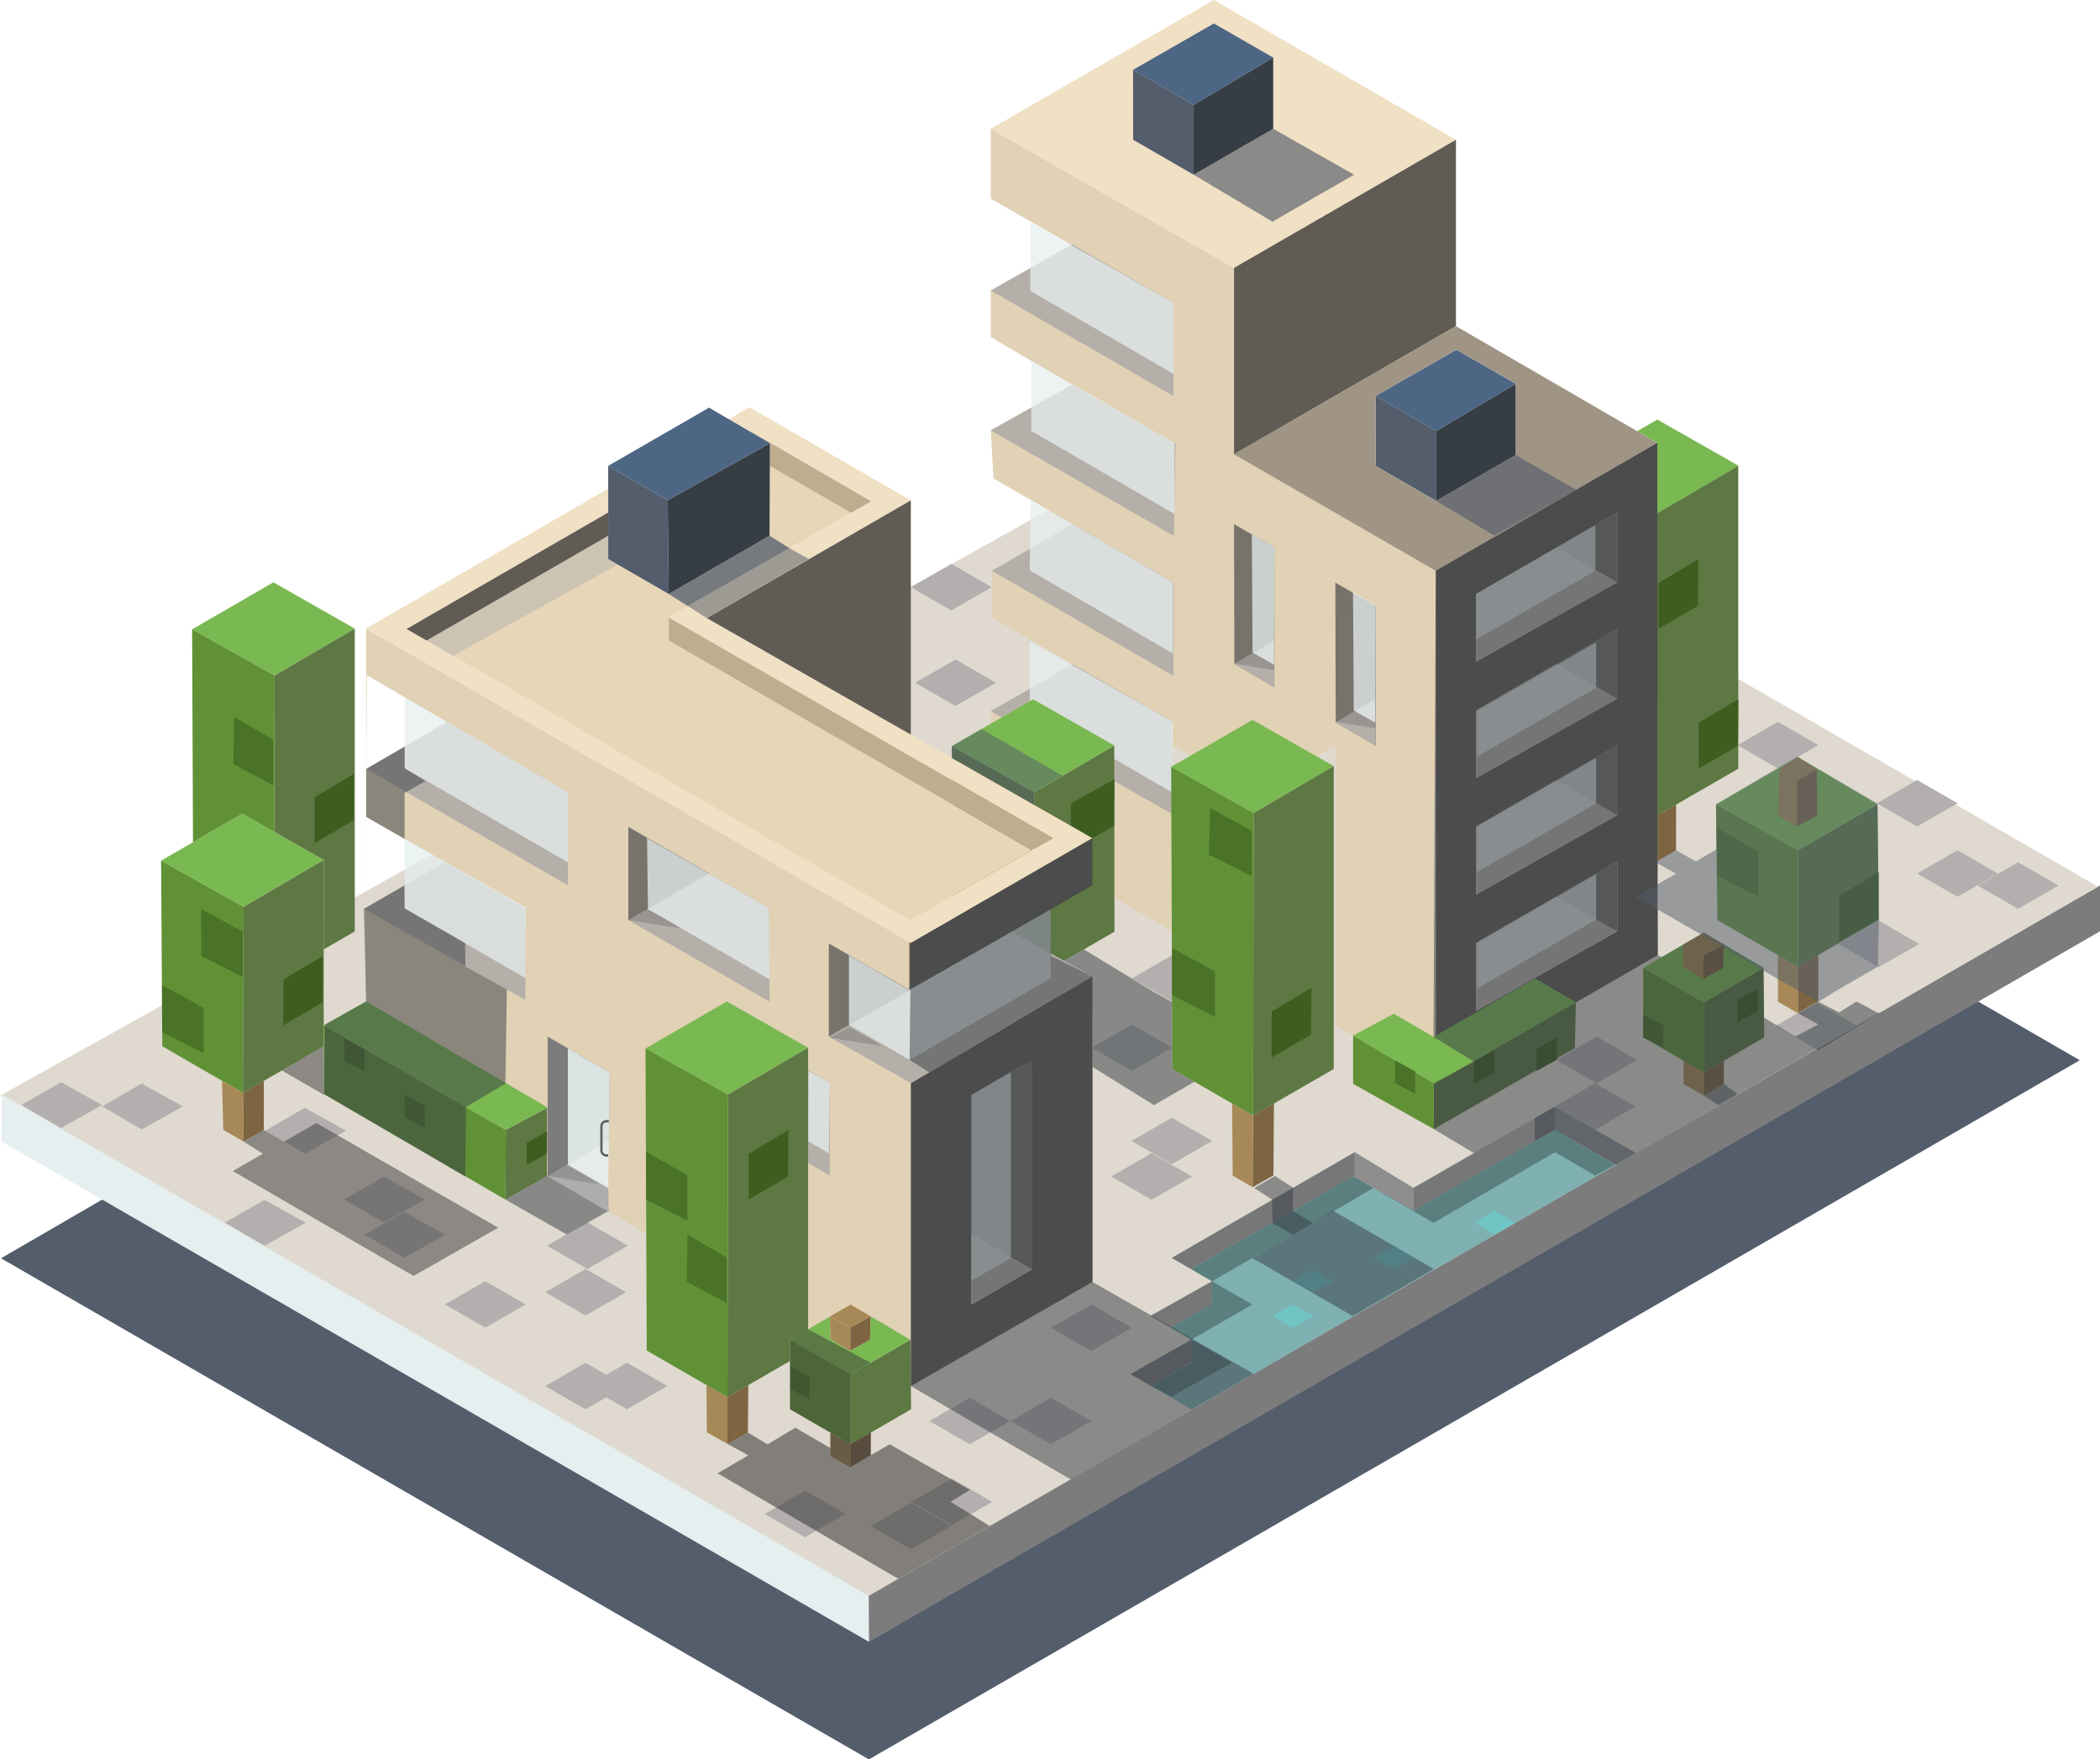 <svg xmlns="http://www.w3.org/2000/svg" viewBox="0 0 936.84 784.88"><defs><style>.cls-1,.cls-36,.cls-37,.cls-38,.cls-44{fill:#535d6b;}.cls-2,.cls-39{fill:#7c7c7c;}.cls-3{fill:#dfd9cf;}.cls-4{fill:#b2afae;}.cls-5{fill:#5d7842;}.cls-6{fill:#e1d1b5;}.cls-7{fill:#605c53;}.cls-8{fill:#fce6e6;}.cls-9{fill:#f0e0c4;}.cls-10{fill:#b5afa9;}.cls-11,.cls-20,.cls-25,.cls-33{fill:#e6efef;}.cls-11{opacity:0.89;}.cls-12,.cls-26{fill:#acadad;}.cls-13{fill:#77736b;}.cls-14{fill:#e8d6b8;}.cls-15{fill:#bfad90;}.cls-16,.cls-41,.cls-42{fill:#363d44;}.cls-17{fill:#4d6683;}.cls-18{fill:#a09584;}.cls-19{fill:#7ab851;}.cls-20{opacity:0.75;}.cls-21{fill:#a78957;}.cls-22{fill:#7d6542;}.cls-23{fill:#609136;}.cls-24,.cls-35{fill:none;}.cls-26{opacity:0.46;}.cls-27{fill:#7fb0b2;}.cls-28{fill:#777;}.cls-29{fill:#8e8e8e;}.cls-30{fill:#5b7f7f;}.cls-31{fill:#70c4c4;}.cls-32{fill:#4a7328;}.cls-33{opacity:0.74;}.cls-34{fill:#3e5e20;}.cls-35{stroke:#5e5e5e;stroke-miterlimit:10;}.cls-36{opacity:0.53;}.cls-37{opacity:0.76;}.cls-38{opacity:0.65;}.cls-39,.cls-41,.cls-43,.cls-44{opacity:0.5;}.cls-40,.cls-43{fill:#3a3a3a;}.cls-40{opacity:0.56;}.cls-42{opacity:0.51;}</style></defs><g id="Layer_2" data-name="Layer 2"><g id="Layer_3" data-name="Layer 3"><polyline class="cls-1" points="882.54 446.81 927.82 472.98 387.63 784.88 0.46 561.33 45.65 535.1"/><polygon class="cls-2" points="936.84 395.04 936.84 415.46 387.7 732.46 387.58 711.83 936.84 395.04"/><polygon class="cls-3" points="0 488.82 557.79 177.18 935.93 395.55 387.54 711.95 0 488.82"/><polygon class="cls-4" points="504.99 436.46 522.95 446.83 540.99 436.46 522.99 426.07 504.99 436.46"/><polygon class="cls-5" points="461.43 353.47 461.36 377.32 461.17 436.44 451.82 431.04 425.17 415.65 424.63 332.85 438.93 340.86 461.43 353.47"/><polygon class="cls-5" points="470.47 431.69 470.17 472.81 460.9 478.17 461.17 436.44 470.47 431.69"/><polygon class="cls-5" points="461.17 436.45 460.9 478.17 452.17 472.82 451.82 431.05 461.17 436.45"/><polygon class="cls-5" points="497.17 332.54 497.17 415.65 461.17 436.44 461.36 377.32 461.43 353.47 475.1 345.46 491.99 335.57 497.17 332.54"/><path class="cls-6" d="M163.33,280.37V405.1l.06-40.65,35.2,20.14L163.33,405.1v41.65l81,47.31-.26.14,0,30.42.3.17,2.34,1.36,24.93,14.39,16.71,9.64L288,467.7l36.28-20.95,36.27,20.63V591.87l1,.56,8.76-5.09.21,10.16,8.85,5.11,8.84-4.94.31-10.45,17.69,10.45.19,19v-196Zm.35,20.79,35.65,21L163.39,343Zm188,171.37-27,15.78v.07l27.51-15.52Z"/><path class="cls-7" d="M470.44,445.5,461.15,451l-9,5.32-45.7,26.9-.07,0V616.67l0,1.64,81-46.44V435.56ZM460.28,566.33l-26.87,15.58V488.46l22.81-13.24,4.06-2.36Z"/><polygon class="cls-8" points="406.35 618.31 406.33 618.32 406.33 616.67 406.35 618.31"/><polygon class="cls-8" points="460.28 566.33 433.41 581.91 433.41 550.82 460.28 566.33"/><polygon class="cls-7" points="487.33 373.9 487.33 394.89 461.32 409.9 451.33 415.67 438.36 423.2 405.65 441.7 405.65 420.67 425.2 409.77 461.38 388.88 469.23 384.35 487.33 373.9"/><polygon class="cls-9" points="487.33 373.9 469.23 384.35 461.38 388.88 425.2 409.77 406.33 420.67 163.33 280.37 271.33 218.02 271.33 228.63 181.36 280.59 190.33 285.77 406.11 410.48 425.14 399.53 460.33 379.28 460.39 379.24 461.41 379.83 461.41 378.66 469.68 373.9 461.44 369.17 442.91 358.52 424.8 348.12 298.33 275.46 379.67 228.81 388.7 223.63 334.39 192.21 334.22 192.31 325.1 186.98 334.33 181.65 406.33 223.22 315.28 275.78 406.33 327.71 424.74 338.2 442.69 348.44 461.47 359.15 487.33 373.9"/><polygon class="cls-8" points="181.36 280.59 271.33 228.63 271.33 239.05 190.33 285.77 181.36 280.59"/><polygon class="cls-8" points="297.88 223.16 327.48 206.65 297.89 223.73 297.88 223.16"/><polygon class="cls-8" points="334.39 202.67 334.5 202.73 327.8 206.47 334.39 202.67"/><polygon class="cls-8" points="388.7 223.63 379.67 228.81 343.45 207.9 343.49 197.72 334.39 192.4 334.22 192.31 334.39 192.21 388.7 223.63"/><polygon class="cls-8" points="461.41 378.66 461.41 379.83 460.39 379.24 461.41 378.66"/><polygon class="cls-7" points="406.33 223.22 406.33 327.71 315.33 275.75 406.33 223.22"/><polygon class="cls-10" points="253.33 353.32 253.33 394.89 163.39 343.02 199.33 322.14 253.33 353.32"/><polygon class="cls-10" points="234.35 405.43 234.35 446.08 162.35 405.43 198.35 384.65 234.35 405.43"/><polygon class="cls-2" points="244.33 524.8 244.33 462.44 272.03 478.44 271.6 508.7 244.33 524.8"/><polygon class="cls-11" points="253.33 467.64 272.03 478.44 271.33 529.99 253.33 519.6 253.33 467.64"/><polygon class="cls-12" points="271.33 529.99 271.6 540.64 244.33 524.8 253.33 519.6 271.33 529.99"/><polygon class="cls-10" points="487.33 435.56 470.44 445.5 461.15 450.97 452.1 456.29 406.4 483.19 406.33 483.15 369.74 462.43 406.33 441.8 438.36 423.2 451.33 415.67 461.29 421.17 474.75 428.61 487.33 435.56"/><polygon class="cls-13" points="369.74 420.91 406.11 441.79 369.74 462.43 369.74 420.91"/><polygon class="cls-10" points="280.33 368.91 280.33 410.48 343.33 446.85 343.02 405.11 280.33 368.91"/><polygon class="cls-13" points="280.33 410.48 316.33 389.7 280.33 368.91 280.33 410.48"/><polygon class="cls-13" points="460.28 472.86 460.28 566.33 433.41 550.82 433.41 488.46 456.22 475.22 460.28 472.86"/><polygon class="cls-8" points="460.28 566.33 433.41 581.91 433.41 550.82 460.28 566.33"/><polygon class="cls-10" points="460.28 566.33 433.41 581.91 433.41 550.82 460.28 566.33"/><polygon class="cls-8" points="352.28 472.86 324.77 488.38 324.77 488.31 351.72 472.53 352.28 472.86"/><polygon class="cls-10" points="370.16 482.97 370.16 524.41 360.52 518.77 360.52 477.38 370.16 482.97"/><polygon class="cls-8" points="352.28 472.86 324.77 488.38 324.77 488.31 351.72 472.53 352.28 472.86"/><polygon class="cls-14" points="460.33 379.28 425.14 399.53 406.11 410.48 190.33 285.77 271.33 239.05 271.33 249.4 298.33 264.99 343.31 238.99 343.45 207.9 379.67 228.81 298.33 275.46 298.34 285.77 424.87 358.81 460.33 379.28"/><polygon class="cls-8" points="181.36 280.59 271.33 228.63 271.33 239.05 190.33 285.77 181.36 280.59"/><polygon class="cls-8" points="297.88 223.16 327.48 206.65 297.89 223.73 297.88 223.16"/><polygon class="cls-8" points="334.39 202.67 334.5 202.73 327.8 206.47 334.39 202.67"/><polygon class="cls-8" points="388.7 223.63 379.67 228.81 343.45 207.9 343.49 197.72 334.39 192.4 334.22 192.31 334.39 192.21 388.7 223.63"/><polygon class="cls-15" points="388.7 223.63 379.67 228.81 343.45 207.9 343.49 197.72 334.39 192.4 334.39 192.21 388.7 223.63"/><polygon class="cls-7" points="181.36 280.59 271.33 228.63 271.33 239.05 190.33 285.77 181.36 280.59"/><polygon class="cls-8" points="327.48 206.65 297.89 223.73 297.88 223.16 327.48 206.65"/><polygon class="cls-8" points="334.39 192.21 334.39 192.4 334.22 192.31 334.39 192.21"/><polygon class="cls-15" points="469.68 373.9 461.41 378.66 460.39 379.24 460.33 379.28 424.87 358.81 298.34 285.77 298.33 275.46 424.8 348.12 442.91 358.52 461.44 369.17 469.68 373.9"/><polygon class="cls-1" points="298.33 264.99 271.33 249.4 271.33 207.83 280.16 212.93 289.34 218.23 297.88 223.16 297.89 223.73 298.33 264.99"/><polygon class="cls-16" points="343.49 197.72 343.45 207.9 343.31 238.99 298.33 264.99 297.88 223.16 343.49 197.72"/><polygon class="cls-8" points="327.48 206.65 297.88 223.16 297.88 223.16 327.48 206.65"/><polyline class="cls-17" points="297.88 223.16 289.34 218.23 280.16 212.93 271.33 207.83 316.33 181.85 325.1 186.98 334.22 192.31 334.39 192.4 343.49 197.72"/><polygon class="cls-8" points="461.41 378.66 461.41 379.83 460.39 379.24 461.41 378.66"/><polygon class="cls-6" points="640.52 254.61 640.52 483.24 595.79 457.42 595.79 332.36 560.05 353.3 523.25 332.68 523.3 345.1 523.3 345.12 523.78 363.58 523.37 363.35 523.58 415.73 497.24 400.52 497.24 332.51 460.97 311.88 446.88 320.02 442.13 322.76 442.01 317.26 478.52 296.28 442.52 275.49 442.52 254.61 478.52 233.82 443.18 213.42 442.01 191.96 478.19 171.66 442.01 150.39 442.01 129.6 477.89 109.19 442.01 88.63 442.01 57.45 550.52 119.51 550.52 202.65 640.52 254.61"/><polygon class="cls-9" points="442 57.45 541.52 0 649.52 62.35 550.52 119.51 442 57.45"/><polygon class="cls-7" points="649.52 62.35 649.52 145.49 550.52 202.65 550.52 119.51 649.52 62.35"/><path class="cls-18" d="M730.37,192.35l-80.85-46.86-99,57.16,90,52,62.6-36.14,9.09-5.25,27.14-15.67ZM676.2,203l-35.48,20.48-27-15.58-.05-31.21L649.72,156l26.48,15.19Z"/><polygon class="cls-8" points="676.2 171.21 676.2 202.98 640.72 223.46 613.72 207.88 613.67 176.67 649.72 156.02 676.2 171.21"/><path class="cls-7" d="M739.5,405.31l-.15.09.14-21.43,0-20.38-.1-135.15,0-30.89-27.14,15.67-9.09,5.25-62.6,36.14V483.24l99-57.16Zm-18,10.15-63,35.45V420.66L694.35,400l27.17-15.69Zm0-51.88-63,35.44V368.77l35.83-20.68,9.27-5.35h0l17.9-10.33Zm0-51.89-18,10.12-45,25.33V316.89l35.83-20.69,9.06-5.23,18.11-10.46Zm0-51.89L703.33,270l-44.81,25.21V265l35.83-20.68,8.85-5.11h0l18.32-10.57Z"/><polygon class="cls-8" points="694.35 399.97 721.52 384.28 721.52 415.46 658.52 450.91 658.52 420.66 694.35 399.97"/><polygon class="cls-8" points="721.52 228.63 703.2 239.21 703.2 239.2 721.52 228.63"/><polygon class="cls-8" points="721.52 363.58 658.52 399.02 658.52 368.77 694.35 348.09 721.52 363.58"/><polygon class="cls-8" points="739.5 405.31 739.35 405.4 739.49 383.97 739.5 405.31"/><polygon class="cls-10" points="721.52 259.8 703.33 270.04 658.52 295.25 658.52 265 694.35 244.32 703.25 249.39 721.52 259.8"/><polygon class="cls-8" points="721.52 228.63 703.2 239.21 703.2 239.2 721.52 228.63"/><polygon class="cls-10" points="721.52 311.69 703.54 321.81 658.52 347.14 658.52 316.89 694.35 296.2 703.45 301.39 721.52 311.69"/><polygon class="cls-10" points="721.52 363.58 658.52 399.02 658.52 368.77 694.35 348.09 721.52 363.58"/><polygon class="cls-10" points="721.52 384.28 721.52 415.46 658.52 450.91 658.52 420.66 694.35 399.97 721.52 384.28"/><polygon class="cls-13" points="721.52 384.28 721.52 415.46 694.35 399.97 721.52 384.28"/><polygon class="cls-10" points="442 129.61 523.52 176.67 523.52 135.1 478.35 109.02 442 129.61"/><polygon class="cls-10" points="478.18 171.67 524.42 197.97 523.69 239.12 442 191.96 478.18 171.67"/><polygon class="cls-10" points="442.52 254.61 523.52 301.51 523.52 259.81 478.52 233.83 442.52 254.61"/><polygon class="cls-10" points="523.78 363.58 523.37 363.35 497.24 348.55 497.24 332.51 460.97 311.88 446.88 320.02 442.01 317.26 478.52 296.28 522.69 321.68 523.3 345.1 523.3 345.12 523.78 363.58"/><polygon class="cls-19" points="497.17 332.54 491.99 335.57 475.1 345.46 461.43 353.47 438.93 340.86 424.63 332.85 438.87 324.63 459.38 312.79 460.9 311.91 475.15 320.02 497.17 332.54"/><polygon class="cls-20" points="523.25 322 523.25 353.71 497.17 338.57 497.17 332.54 475.15 320.02 460.9 311.91 459.38 312.79 459.38 285.94 523.25 322"/><polygon class="cls-1" points="532.52 77.94 505.52 62.35 505.47 31.15 532.52 46.77 532.52 77.94"/><polygon class="cls-16" points="568 57.45 532.52 77.94 532.52 46.77 568 25.68 568 57.45"/><polygon class="cls-17" points="505.47 31.15 541.52 10.49 568 25.68 532.52 46.77 505.47 31.15"/><polygon class="cls-1" points="640.72 192.29 640.72 223.46 613.72 207.88 613.67 176.67 640.72 192.29"/><polygon class="cls-16" points="676.2 171.21 676.2 202.98 640.72 223.46 640.72 192.29 676.2 171.21"/><polygon class="cls-17" points="676.2 171.21 640.72 192.29 613.67 176.67 649.72 156.02 676.2 171.21"/><polygon class="cls-21" points="793.15 446.87 802.15 452.07 802.15 431.24 793.15 426.05 793.15 446.87"/><polygon class="cls-22" points="811.15 446.87 802.15 452.07 802.15 431.24 811.15 426.05 811.15 446.87"/><polygon class="cls-5" points="802.15 431.24 838.15 410.46 837.54 358.85 802.15 379.28 802.15 431.24"/><polygon class="cls-23" points="766.15 410.46 802.15 431.24 802.15 379.28 765.54 358.85 766.15 410.46"/><polygon class="cls-19" points="837.54 358.85 802.15 337.71 765.54 358.85 802.15 379.28 837.54 358.85"/><polygon class="cls-21" points="793.15 363.69 801.69 368.72 801.69 348.08 793.8 343.29 793.15 363.69"/><polygon class="cls-22" points="810.69 363.81 801.69 368.72 801.69 348.15 810.5 343.29 810.69 363.81"/><polygon class="cls-21" points="793.8 343.29 802.15 337.71 810.5 343.29 801.69 348.08 793.8 343.29"/><polygon class="cls-21" points="751.03 483.55 760.1 488.79 760.1 478.4 751.03 473.16 751.03 483.55"/><polygon class="cls-22" points="769.03 473.16 769.03 483.55 760.1 488.79 760.1 478.4 769.03 473.16"/><polygon class="cls-23" points="733.03 462.77 760.1 478.4 760.1 447.14 733.03 431.77 733.03 462.77"/><polygon class="cls-5" points="787.03 462.77 760.1 478.4 760.1 447.14 786.73 431.77 787.03 462.77"/><polygon class="cls-19" points="733.03 431.77 760.1 416.05 786.73 431.77 760.1 447.14 733.03 431.77"/><polygon class="cls-22" points="759.88 436.7 768.73 431.77 769.03 421.32 759.88 426.31 759.88 436.7"/><polygon class="cls-21" points="751.03 431.59 759.88 436.7 759.88 426.31 750.83 421.32 751.03 431.59"/><polygon class="cls-21" points="769.03 421.32 760.1 416.05 750.83 421.32 759.88 426.31 769.03 421.32"/><polygon class="cls-21" points="379.52 644.3 379.52 654.7 370.45 649.46 370.45 639.07 379.52 644.3"/><polygon class="cls-22" points="388.45 638.77 388.45 649.16 379.52 654.4 379.52 644 388.45 638.77"/><polygon class="cls-23" points="379.52 613.04 379.52 644.3 370.45 639.07 352.45 628.67 352.45 597.67 360.52 602.25 379.52 613.04"/><polygon class="cls-5" points="388.45 639.12 388.45 639.07 379.52 644.3 379.52 613.04 388.35 607.94 406.14 597.67 406.33 616.67 406.33 618.32 406.35 618.31 406.45 628.67 388.45 639.12"/><polygon class="cls-8" points="379.52 644.3 388.45 639.07 388.45 639.12 379.52 644.3"/><polygon class="cls-8" points="406.35 618.31 406.33 618.32 406.33 616.67 406.35 618.31"/><polygon class="cls-8" points="388.45 587.22 388.14 597.67 379.3 602.61 370.45 597.5 370.24 587.34 370.35 587.28 379.52 581.95 388.45 587.22"/><polygon class="cls-22" points="388.45 587.22 388.14 597.67 379.3 602.61 379.3 592.21 388.45 587.22"/><polygon class="cls-21" points="379.3 592.21 379.3 602.61 370.45 597.5 370.24 587.34 370.24 587.22 370.35 587.28 379.3 592.21"/><polygon class="cls-21" points="388.45 587.23 379.52 581.95 370.24 587.23 379.3 592.22 388.45 587.23"/><polygon class="cls-13" points="550.52 233.83 550.68 296.09 568.52 306.57 568.52 244.22 550.52 233.83"/><polygon class="cls-10" points="550.68 296.09 568.25 285.94 568.52 306.57 550.68 296.09"/><polygon class="cls-13" points="595.71 259.91 595.87 322.17 613.71 332.65 613.71 270.3 595.71 259.91"/><polygon class="cls-10" points="595.87 322.17 613.44 312.02 613.71 332.65 595.87 322.17"/><polygon class="cls-19" points="144.4 383.63 122.33 396.55 108.66 404.56 86.16 391.95 71.86 383.94 86.1 375.72 108.13 363 122.38 371.11 144.4 383.63"/><polygon class="cls-23" points="108.66 404.56 108.59 428.41 108.4 487.53 99.05 482.13 72.4 466.74 71.86 383.94 86.16 391.95 108.66 404.56"/><polygon class="cls-22" points="117.7 482.13 117.68 504.07 108.66 509.25 108.4 487.53 117.7 482.13"/><polygon class="cls-21" points="108.4 487.53 108.66 509.25 99.62 504 99.05 482.13 108.4 487.53"/><polygon class="cls-8" points="461.41 378.66 461.41 379.83 460.39 379.24 461.41 378.66"/><polygon class="cls-19" points="595.01 341.77 559.27 362.71 522.48 342.09 558.75 321.15 595.01 341.77"/><polygon class="cls-5" points="595.01 341.77 595.01 476.87 559.01 497.66 559.12 446.1 559.27 362.71 595.01 341.77"/><polygon class="cls-23" points="559.27 362.71 559.12 446.1 559.01 497.66 549.66 492.26 523.01 476.87 522.8 425.14 522.6 372.76 522.52 354.53 522.52 354.51 522.48 342.09 559.27 362.71"/><polygon class="cls-22" points="568.32 492.26 568.09 524.37 558.81 529.59 559.02 497.66 568.32 492.26"/><polygon class="cls-21" points="559.01 497.66 558.81 529.59 549.93 524.47 549.66 492.26 559.01 497.66"/><polygon class="cls-19" points="360.52 467.38 351.94 472.41 351.72 472.53 324.77 488.31 316.51 483.68 287.97 467.7 324.25 446.75 360.52 467.38"/><polygon class="cls-19" points="406.14 597.67 388.35 607.94 379.52 613.04 360.52 602.25 352.45 597.67 360.52 592.98 361.48 592.43 370.24 587.34 370.45 597.5 379.3 602.61 388.14 597.67 388.45 587.22 406.14 597.67"/><polygon class="cls-5" points="360.52 467.38 360.52 592.98 352.45 597.67 352.45 607.14 324.52 623.27 324.62 571.14 324.75 497.86 324.77 488.31 350.42 473.29 351.72 472.53 351.94 472.41 360.52 467.38"/><polygon class="cls-8" points="350.9 473.01 324.77 488.31 324.77 488.31 351.72 472.53 350.9 473.01"/><polygon class="cls-23" points="324.77 488.31 324.77 488.38 324.75 497.86 324.62 571.14 324.52 623.27 315.17 617.87 288.52 602.48 288.31 550.18 287.97 467.7 316.51 483.68 324.77 488.31"/><polygon class="cls-22" points="333.82 617.9 333.66 639.07 324.52 644.13 324.51 623.27 333.82 617.9"/><polygon class="cls-21" points="324.52 623.27 324.52 644.13 315.35 638.98 315.17 617.87 324.52 623.27"/><polygon class="cls-19" points="775.62 207.79 739.35 229.03 739.37 228.44 739.35 197.55 730.37 192.35 739.35 187.16 775.62 207.79"/><polygon class="cls-5" points="739.47 363.7 775.47 342.92 775.47 207.82 739.2 229.06 739.47 363.7"/><polygon class="cls-13" points="721.52 228.56 721.52 259.8 703.25 249.39 694.35 244.32 703.2 239.21 721.52 228.56"/><polygon class="cls-8" points="721.52 228.63 703.2 239.21 703.2 239.2 721.52 228.63"/><polygon class="cls-13" points="721.52 280.51 721.52 311.69 703.45 301.39 694.35 296.2 703.41 290.97 721.52 280.51"/><polygon class="cls-13" points="721.52 332.4 721.52 363.58 694.35 348.09 703.62 342.74 703.62 342.73 721.52 332.4"/><line class="cls-8" x1="739.37" y1="228.44" x2="739.37" y2="228.72"/><polygon class="cls-22" points="747.72 358.94 747.71 379.31 739.48 384.13 739.47 363.7 747.72 358.94"/><polygon class="cls-8" points="739.47 363.67 739.49 383.97 739.47 363.59 739.47 363.67"/><polygon class="cls-19" points="85.71 280.73 122.51 301.35 158.25 280.42 121.98 259.79 85.71 280.73"/><polygon class="cls-5" points="144.4 383.63 144.4 466.74 108.4 487.53 108.59 428.41 108.66 404.56 122.33 396.55 144.4 383.63"/><polygon class="cls-5" points="158.26 280.42 158.26 415.52 144.4 423.52 144.4 383.63 122.38 371.11 122.51 301.35 158.26 280.42"/><polygon class="cls-23" points="122.51 301.35 122.38 371.11 108.13 363 86.1 375.72 85.71 280.73 122.51 301.35"/><line class="cls-24" x1="71.86" y1="447.35" x2="0.91" y2="488.31"/><line class="cls-24" x1="936.84" y1="395.04" x2="777.84" y2="303.25"/><polygon class="cls-25" points="387.7 732.46 0.65 509.25 0.91 488.31 387.58 711.83 387.7 732.46"/><polygon class="cls-23" points="225.67 504.04 225.6 513.98 225.46 535.12 144.65 488.14 144.4 457.43 163.33 468.29 225.67 504.04"/><polygon class="cls-5" points="244.07 494.2 244.03 524.62 225.46 535.12 225.6 513.98 225.67 504.04 244.07 494.2"/><polygon class="cls-19" points="244.33 494.06 244.07 494.2 225.67 504.04 163.33 468.29 144.4 457.43 163.33 446.75 244.33 494.06"/><polygon class="cls-26" points="190.33 285.77 202.07 292.56 275.58 251.86 271.33 249.4 271.33 239.05 190.33 285.77"/><polygon class="cls-4" points="162.65 550.82 180.3 561.1 198.65 550.82 180.28 540.64 162.65 550.82"/><polygon class="cls-4" points="153.58 535.07 171.23 545.35 189.58 535.07 171.21 524.9 153.58 535.07"/><polygon class="cls-4" points="118.38 504.38 136.03 514.66 154.38 504.38 136 494.2 118.38 504.38"/><polygon class="cls-4" points="100.38 545.44 118.03 555.71 136.38 545.44 118 535.26 100.38 545.44"/><polygon class="cls-4" points="45.57 493.57 63.22 503.85 81.57 493.57 63.19 483.39 45.57 493.57"/><polygon class="cls-4" points="9.57 492.95 27.22 503.23 45.57 492.95 27.19 482.78 9.57 492.95"/><polygon class="cls-4" points="198.5 581.91 216.46 592.28 234.5 581.91 216.5 571.52 198.5 581.91"/><polygon class="cls-4" points="244.07 555.72 262.03 566.09 280.07 555.72 262.07 545.33 244.07 555.72"/><polygon class="cls-4" points="243.23 576.48 261.19 586.85 279.23 576.48 261.23 566.08 243.23 576.48"/><polygon class="cls-4" points="243.23 618.33 261.19 628.7 279.23 618.33 261.23 607.94 243.23 618.33"/><polygon class="cls-4" points="261.72 618.32 279.68 628.69 297.72 618.32 279.72 607.93 261.72 618.32"/><polygon class="cls-4" points="388.45 680.74 406.41 691.11 424.45 680.74 406.45 670.35 388.45 680.74"/><polygon class="cls-4" points="406.63 669.98 424.59 680.35 442.63 669.98 424.63 659.58 406.63 669.98"/><polygon class="cls-4" points="450.87 633.93 468.83 644.3 486.87 633.93 468.87 623.54 450.87 633.93"/><polygon class="cls-4" points="468.87 592.35 486.83 602.72 504.87 592.35 486.87 581.95 468.87 592.35"/><polygon class="cls-4" points="504.75 508.99 522.71 519.36 540.75 508.99 522.75 498.6 504.75 508.99"/><polygon class="cls-4" points="495.74 524.86 513.7 535.23 531.74 524.86 513.74 514.46 495.74 524.86"/><polygon class="cls-4" points="693.59 493.62 711.55 503.99 729.59 493.62 711.59 483.22 693.59 493.62"/><polygon class="cls-4" points="694.35 472.85 712.31 483.22 730.35 472.85 712.35 462.46 694.35 472.85"/><polygon class="cls-4" points="792.29 457.53 810.25 467.9 828.29 457.53 810.29 447.14 792.29 457.53"/><polygon class="cls-4" points="820.15 421.1 838.11 431.47 856.15 421.1 838.15 410.71 820.15 421.1"/><polygon class="cls-4" points="882.31 395.05 900.27 405.42 918.31 395.05 900.31 384.66 882.31 395.05"/><polygon class="cls-4" points="855.28 389.68 873.25 400.05 891.28 389.68 873.28 379.28 855.28 389.68"/><polygon class="cls-4" points="837.28 358.34 855.25 368.71 873.28 358.34 855.28 347.95 837.28 358.34"/><polygon class="cls-4" points="775.15 332.41 793.11 342.78 811.15 332.41 793.15 322.02 775.15 332.41"/><polygon class="cls-4" points="486.99 467.39 504.95 477.76 522.99 467.39 504.99 457 486.99 467.39"/><polygon class="cls-4" points="408.3 304.58 426.26 314.95 444.3 304.58 426.3 294.19 408.3 304.58"/><polygon class="cls-4" points="406.42 261.95 424.38 272.32 442.42 261.95 424.42 251.56 406.42 261.95"/><polygon class="cls-4" points="341.14 675.38 359.1 685.75 377.14 675.38 359.14 664.99 341.14 675.38"/><polygon class="cls-4" points="414.65 633.93 432.61 644.3 450.65 633.93 432.65 623.54 414.65 633.93"/><polygon class="cls-19" points="703.05 447.14 640.05 483.5 639.58 483.22 639.51 462.57 684.75 436.44 703.05 447.14"/><polygon class="cls-5" points="703.05 447.14 702.57 467.58 639.65 503.69 639.58 483.22 640.05 483.5 703.05 447.14"/><polygon class="cls-19" points="639.58 483.22 603.65 461.96 621.81 452.23 639.51 462.57 666.86 467.9 639.58 483.22"/><polygon class="cls-23" points="639.65 503.69 603.65 483.5 603.65 461.96 639.58 483.22 639.65 503.69"/><polygon class="cls-27" points="522.75 561.16 604.37 514.03 630.54 529.97 693.59 493.75 729.86 514.46 531.7 628.79 504.4 612.99 531.54 597.64 513.31 587 540.73 571.59 522.75 561.16"/><polygon class="cls-28" points="531.31 566.12 604.39 524.41 604.37 514.03 522.75 561.16 531.31 566.12"/><polygon class="cls-28" points="513.31 618.14 531.86 607.48 531.54 597.64 504.4 612.99 513.31 618.14"/><polygon class="cls-28" points="522.25 592.22 540.65 581.91 540.73 571.59 513.31 587 522.25 592.22"/><polygon class="cls-28" points="630.54 529.97 630.65 540.08 693.7 504.02 693.59 493.75 630.54 529.97"/><polygon class="cls-29" points="604.37 514.03 630.54 529.97 630.65 540.08 604.37 525.26 604.37 514.03"/><polygon class="cls-29" points="693.59 493.75 693.7 504.02 720.53 519.58 729.86 514.46 693.59 493.75"/><polygon class="cls-30" points="522.57 623.04 549.65 607.89 531.54 597.64 531.8 607.89 513.31 618.14 522.57 623.04"/><polygon class="cls-30" points="531.54 597.64 558.65 581.95 540.73 571.59 540.65 581.91 522.25 592.22 531.54 597.64"/><polygon class="cls-30" points="720.53 519.57 711.65 524.41 693.7 514.03 639.51 545.54 612.65 529.92 603.65 535.26 540.73 571.58 531.42 566.12 603.65 524.83 630.65 540.07 693.7 504.01 720.53 519.57"/><polygon class="cls-31" points="576.82 581.9 567.76 586.94 576.82 592.49 586.13 587.2 576.82 581.9"/><polygon class="cls-31" points="576.95 571.43 585.92 576.77 594.65 571.43 585.65 566.33 576.95 571.43"/><polygon class="cls-31" points="630.54 561.15 622.15 566.12 612.65 561.15 621.59 555.99 630.54 561.15"/><polygon class="cls-31" points="657.81 545.42 666.86 550.82 675.93 545.57 666.65 540.08 657.81 545.42"/><polygon class="cls-32" points="72.27 439.39 90.82 449.55 90.82 469.83 72.36 460.5 72.27 439.39"/><polygon class="cls-32" points="89.77 405.45 108.32 415.62 108.32 435.89 89.86 426.56 89.77 405.45"/><polygon class="cls-32" points="153.67 463.18 162.68 468.11 162.68 477.95 153.72 473.42 153.67 463.18"/><polygon class="cls-32" points="180.53 488.31 189.53 493.25 189.53 503.08 180.57 498.56 180.53 488.31"/><polygon class="cls-32" points="352.66 609.39 361.17 614.22 361.17 624.06 352.71 619.64 352.66 609.39"/><polygon class="cls-32" points="733.03 452.59 742.03 457.52 742.03 467.36 733.07 462.83 733.03 452.59"/><polygon class="cls-32" points="622.32 473.04 631.32 477.97 631.32 487.81 622.36 483.28 622.32 473.04"/><polygon class="cls-32" points="539.9 360.51 558.45 370.67 558.45 390.94 539.3 381.27 539.9 360.51"/><polygon class="cls-32" points="522.89 422.87 542.04 433.36 542.04 453.63 522.89 443.96 522.89 422.87"/><polygon class="cls-32" points="306.7 550.72 324.24 561.03 324.24 581.3 306.37 571.77 306.7 550.72"/><polygon class="cls-32" points="288.16 513.83 306.66 524.27 306.66 544.54 288.25 535.12 288.16 513.83"/><polygon class="cls-32" points="765.9 369.3 784.4 379.75 784.4 400.02 765.99 390.6 765.9 369.3"/><polygon class="cls-32" points="104.44 319.8 121.98 330.11 121.98 350.38 104.11 340.85 104.44 319.8"/><polygon class="cls-20" points="180.65 311.15 180.51 342.72 253.33 384.65 253.33 353.32 180.65 311.15"/><polygon class="cls-33" points="180.51 374.23 180.51 405.25 234.37 436.34 234.59 404.83 180.51 374.23"/><polygon class="cls-20" points="288.65 373.9 289.06 405.56 343.26 436.86 343.02 405.11 288.65 373.9"/><polygon class="cls-20" points="450.98 478.26 450.98 561.27 433.41 571.17 433.41 488.46 450.98 478.26"/><polygon class="cls-20" points="378.73 426.16 378.73 457.24 405.8 472.79 468.75 436.45 468.65 405.73 405.65 441.7 378.73 426.16"/><polygon class="cls-20" points="360.65 477.76 370.16 482.97 369.74 514.5 360.62 509.21 360.65 477.76"/><polygon class="cls-20" points="459.65 99.05 459.65 129.75 523.52 166.81 523.52 135.1 459.65 99.05"/><polygon class="cls-20" points="460.07 160.87 460.07 192.23 523.94 229.29 523.94 197.59 460.07 160.87"/><polygon class="cls-20" points="459.65 222.93 459.38 254.44 523.25 291.5 523.25 259.79 459.65 222.93"/><polygon class="cls-20" points="558.46 238.41 558.78 291.15 568.39 296.64 568.52 244.22 558.46 238.41"/><polygon class="cls-20" points="603.61 264.11 603.93 316.85 613.54 322.34 613.67 269.92 603.61 264.11"/><polygon class="cls-20" points="658.52 285.32 711.7 254.61 711.7 234.27 658.52 265 658.52 285.32"/><polygon class="cls-20" points="658.88 337.55 712.06 306.84 712.06 286.5 658.88 317.23 658.88 337.55"/><polygon class="cls-20" points="658.88 389.1 712.06 358.4 712.06 338.06 658.88 368.79 658.88 389.1"/><polygon class="cls-20" points="658.88 440.98 712.06 410.28 712.06 389.94 658.88 420.67 658.88 440.98"/><polygon class="cls-34" points="334.02 514.66 334.02 535.12 351.55 524.9 351.72 504.1 334.02 514.66"/><polygon class="cls-34" points="757.81 322.43 757.81 342.89 775.34 332.66 775.51 311.86 757.81 322.43"/><polygon class="cls-34" points="739.92 260.05 739.92 280.5 757.46 270.28 757.62 249.48 739.92 260.05"/><polygon class="cls-34" points="820.45 399.62 820.45 420.07 837.98 409.85 838.15 389.05 820.45 399.62"/><polygon class="cls-34" points="477.7 358.45 477.7 368.18 487.33 373.9 497 368.44 497.17 347.64 477.7 358.45"/><polygon class="cls-34" points="140.32 355.69 140.32 376.15 157.85 365.92 158.02 345.12 140.32 355.69"/><polygon class="cls-34" points="126.4 436.97 126.4 457.43 143.93 447.21 144.1 426.41 126.4 436.97"/><polygon class="cls-34" points="567.32 451.29 567.32 471.75 584.86 461.52 585.02 440.72 567.32 451.29"/><polygon class="cls-34" points="685.48 477.76 685.48 467.9 694.55 462.79 694.55 472.71 685.48 477.76"/><polygon class="cls-34" points="234.96 519.69 234.96 509.82 244.03 504.71 244.03 514.64 234.96 519.69"/><polygon class="cls-34" points="657.58 483.5 657.58 473.63 666.65 468.53 666.65 478.45 657.58 483.5"/><polygon class="cls-34" points="775.15 456.01 775.15 446.14 784.22 441.04 784.22 450.96 775.15 456.01"/><path class="cls-35" d="M271.32,515.4l-.09,0a2.31,2.31,0,0,1-2.93-2.23V502.47a2.32,2.32,0,0,1,3.3-2.1h0"/><polygon class="cls-36" points="306.84 270.34 315.33 275.75 360.8 249.35 352.2 244.57 306.84 270.34"/><polygon class="cls-37" points="298.33 264.99 306.84 270.34 352.2 244.57 343.31 238.99 298.33 264.99"/><polygon class="cls-38" points="640.72 223.46 666.7 238.96 703.12 218.47 676.2 202.98 640.72 223.46"/><polygon class="cls-38" points="532.52 77.94 567.65 98.89 604.06 77.94 568 57.45 532.52 77.94"/><polygon class="cls-39" points="550.68 296.09 568.42 298.91 568.52 296.64 558.78 291.15 550.68 296.09"/><polygon class="cls-39" points="280.33 410.48 303.69 414.13 298.63 411.05 288.9 405.56 280.33 410.48"/><polygon class="cls-39" points="370.16 462.98 393.52 466.62 388.46 463.55 378.73 458.06 370.16 462.98"/><polygon class="cls-39" points="244.07 524.6 267.43 528.25 262.37 525.17 252.63 519.69 244.07 524.6"/><polygon class="cls-39" points="595.79 322.04 613.53 324.86 613.63 322.58 603.9 317.1 595.79 322.04"/><polyline class="cls-40" points="342.41 644.32 333.66 639.07 324.52 644.13 333.83 649.21 320.15 657.25 400.69 704.29 441.52 680.73 424.08 669.96 432.7 664.64 396.88 644.3 388.45 649.16 388.45 639.12 379.52 644.3 370.45 639.07 370.45 645.99 354.81 636.92"/><polygon class="cls-41" points="406.33 420.67 405.8 472.79 414.54 478.4 406.4 483.19 406.35 618.31 477.65 659.98 559.22 612.84 487.33 571.87 487.33 435.56 468.87 426.41 468.65 405.73 487.33 394.89 487.33 373.9 406.33 420.67"/><polygon class="cls-41" points="640.52 254.61 639.51 462.57 657.58 473.63 639.58 483.22 639.65 503.69 657.63 514.46 684.65 498.9 684.65 508.98 693.69 504.04 721.03 519.58 810.25 467.9 786.95 454 786.73 431.77 760.1 416.05 741.24 427 739.52 426.08 739.35 197.55 640.52 254.61"/><polygon class="cls-42" points="225.46 535.12 252.82 550.72 271.14 540.38 244.07 524.6 225.46 535.12"/><polygon class="cls-42" points="513.74 441.92 522.89 447.05 523.01 476.87 532.88 482.56 514.79 493 487.44 476.02 487.33 435.56 474.75 428.61 483.54 423.52 513.74 441.92"/><polygon class="cls-42" points="802.15 452.07 811.15 457 800.83 462.46 811.15 468.53 838.15 452.07 828.29 446.75 820.45 451.63 811.15 446.87 802.15 452.07"/><polygon class="cls-42" points="760.1 488.79 766.66 493 775.15 488.18 769.03 483.55 760.1 488.79"/><polygon class="cls-41" points="559.52 529.97 567.46 535.12 567.67 545.64 576.67 550.84 558.75 561.27 603.46 587.09 639.65 566.12 594.65 540.08 585.8 545.71 576.65 540.08 576.95 529.87 568.79 524.63 559.52 529.97"/><polygon class="cls-43" points="360.52 592.98 388.35 607.94 379.52 613.04 379.52 644.3 352.45 628.67 352.45 597.67 360.52 592.98"/><polygon class="cls-41" points="144.86 457.17 144.65 488.14 207.55 524.9 207.92 493.82 225.46 483.39 226.12 441.43 207.65 431.11 207.48 420.67 180.51 405.25 180.35 395.04 162.35 405.43 163.33 446.75 144.86 457.17"/><polygon class="cls-41" points="180.51 333.07 180.51 342.72 189.81 348.45 180.51 353.71 180.51 374.23 163.39 364.45 163.39 343.02 180.51 333.07"/><polygon class="cls-43" points="108.66 509.25 117.29 514.66 103.85 522.41 184.51 569.21 222.25 547.69 141.16 500.99 126.73 509.25 117.68 504.07 108.66 509.25"/><polygon class="cls-44" points="738.65 384.66 747.65 389.8 729.7 400.05 789.78 434.77 793.15 436.8 811.15 446.87 820.15 441.41 837.76 431.24 838.15 410.46 837.65 358.55 801.65 337.55 765.54 358.85 765.65 378.94 756.65 384.28 747.71 379.31 738.65 384.66"/><polygon class="cls-43" points="125.69 477.55 144.65 488.47 144.4 466.74 125.69 477.55"/><polygon class="cls-44" points="437.87 325.21 474.04 346.09 461.43 353.47 461.47 359.15 424.74 338.2 424.63 332.85 437.87 325.21"/></g></g></svg>